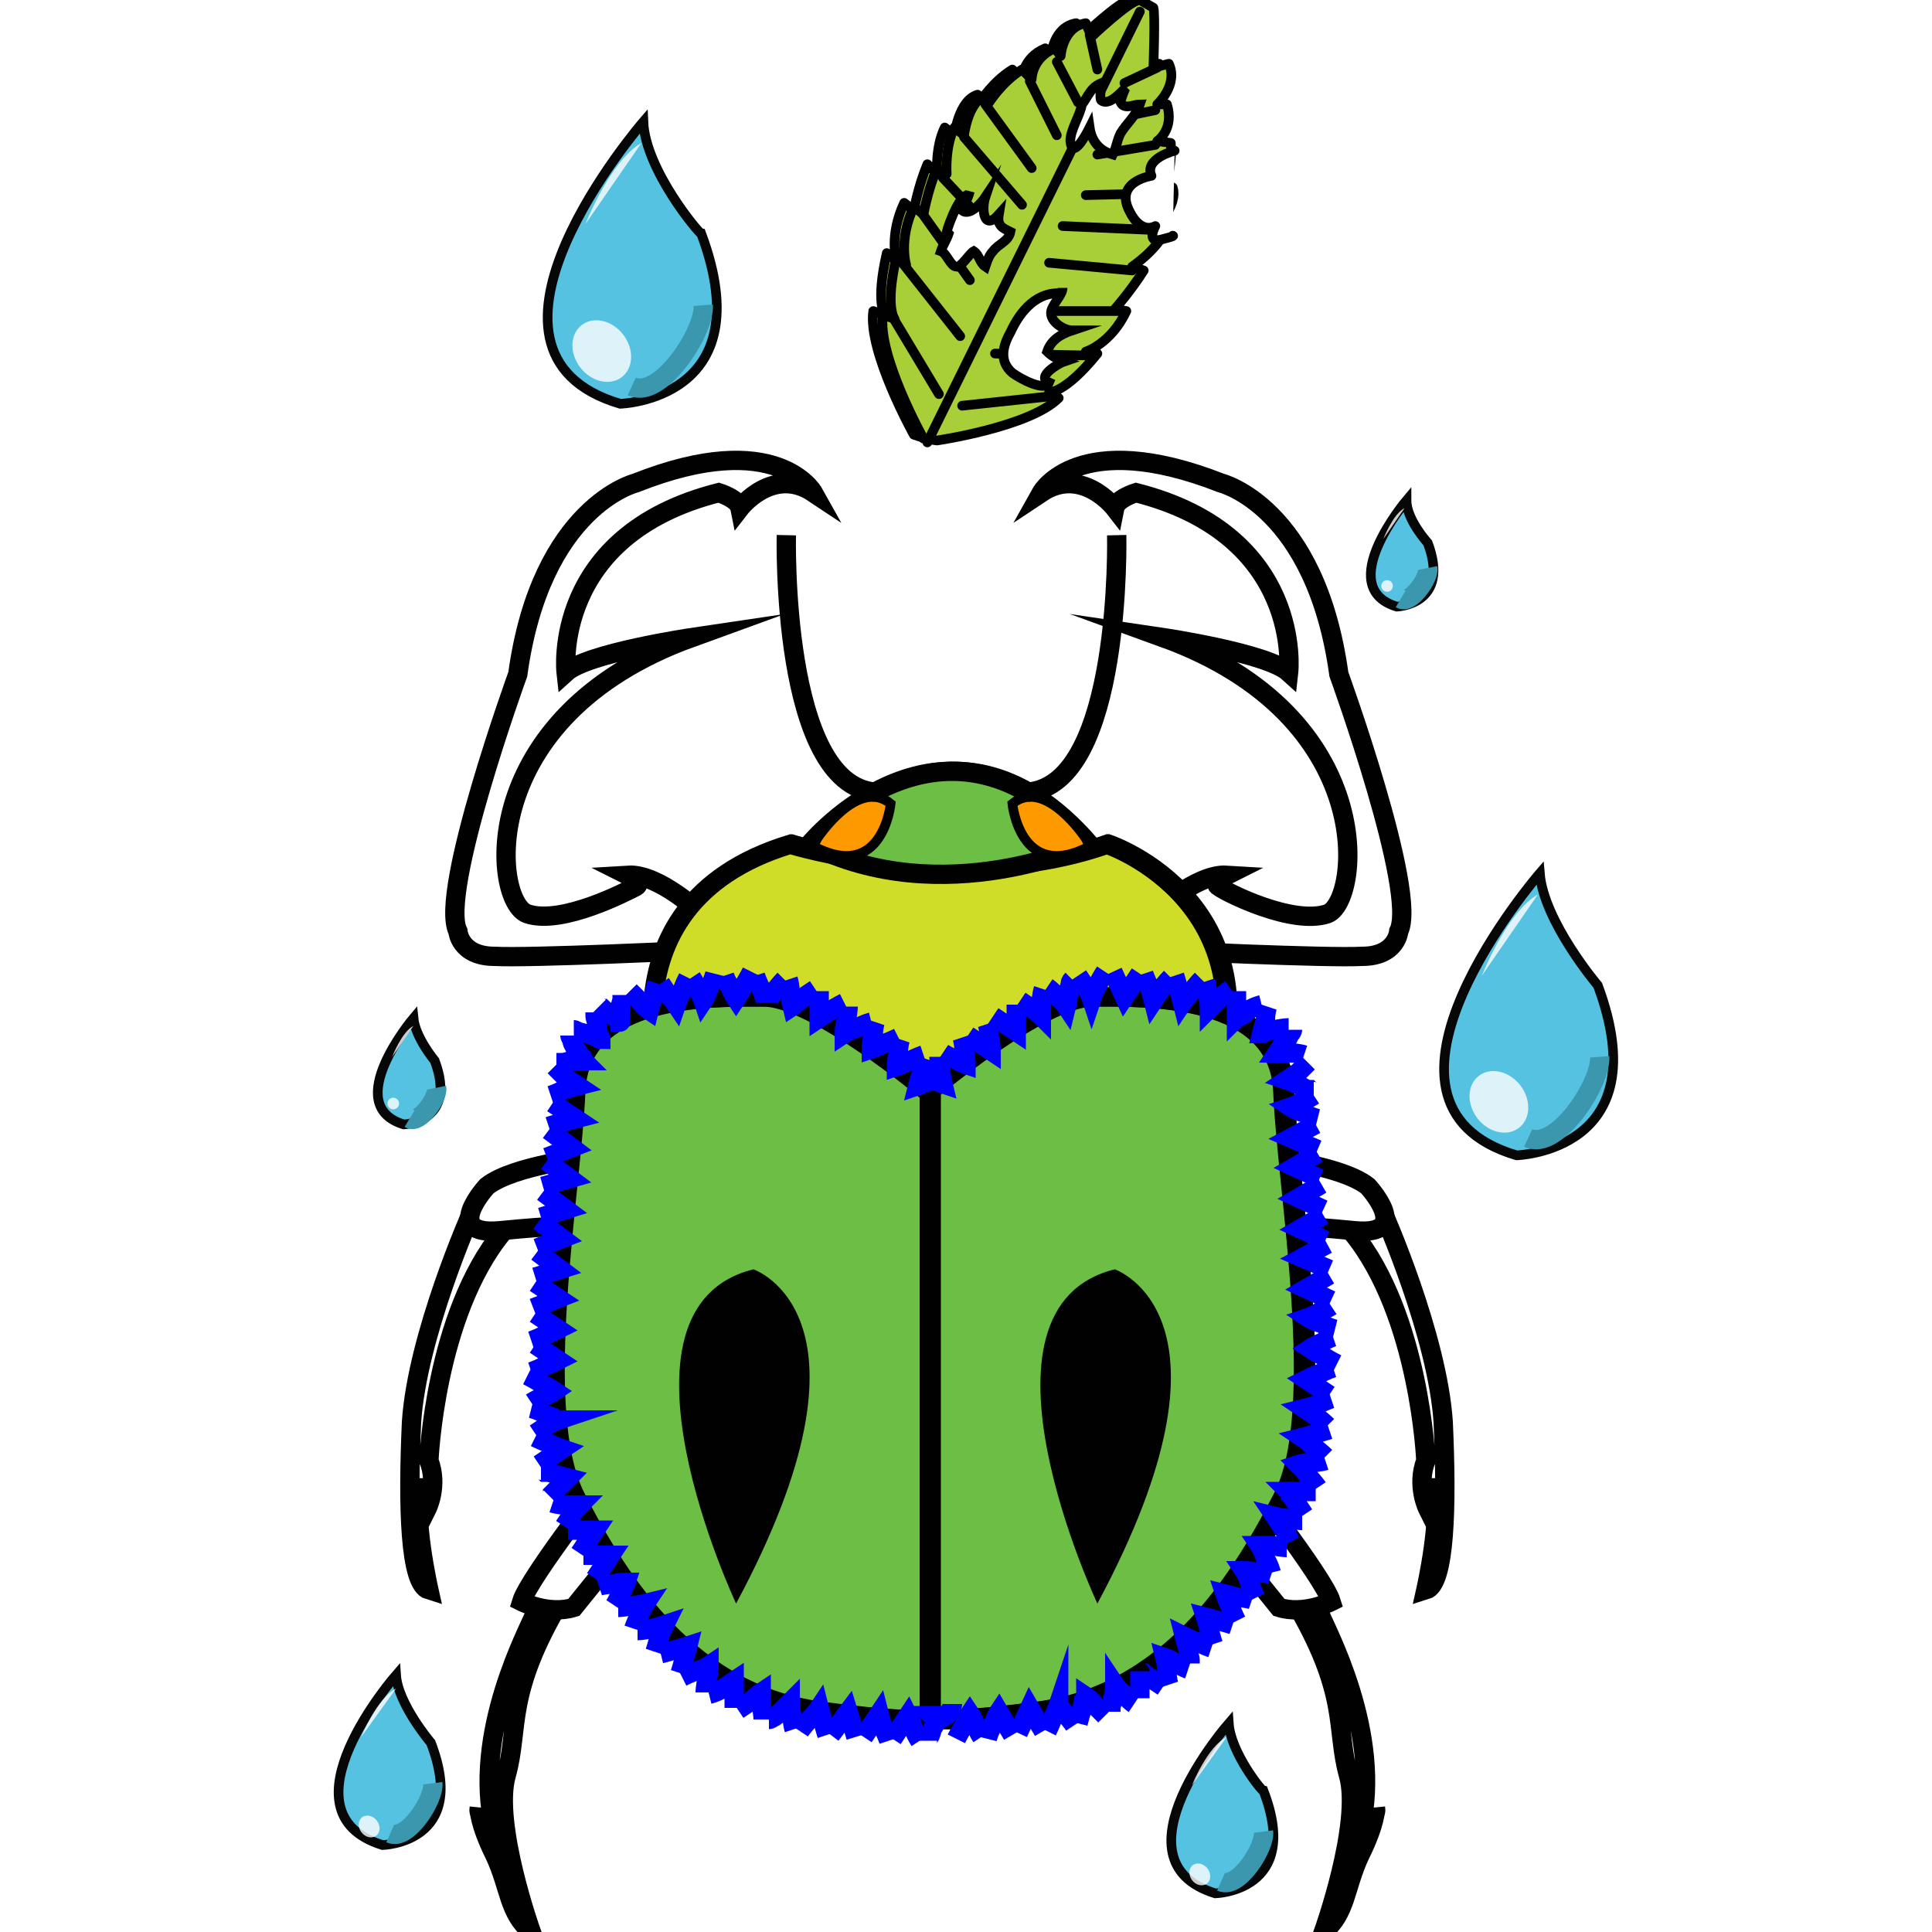 <?xml version="1.0" encoding="utf-8"?>
<!-- Generator: Adobe Illustrator 17.1.0, SVG Export Plug-In . SVG Version: 6.00 Build 0)  -->
<!DOCTYPE svg PUBLIC "-//W3C//DTD SVG 1.1//EN" "http://www.w3.org/Graphics/SVG/1.1/DTD/svg11.dtd">
<svg version="1.1" id="Layer_1" xmlns="http://www.w3.org/2000/svg" xmlns:xlink="http://www.w3.org/1999/xlink" x="0px" y="0px"
	 viewBox="0 0 100 100" enable-background="new 0 0 100 100" xml:space="preserve">
<pattern  y="100" width="2.5" height="2.5" patternUnits="userSpaceOnUse" id="New_Pattern_Swatch_12" viewBox="0 -2.5 2.5 2.5" overflow="visible">
	<g>
		<polygon fill="none" points="0,0 2.5,0 2.5,-2.5 0,-2.5 		"/>
		<g>
			<polygon fill="none" points="2.5,-2.5 0,-2.5 0,0 2.5,0 			"/>
			<g>
				<path fill="#010101" d="M1.4-1.2c0-0.1-0.1-0.2-0.2-0.2c-0.1,0-0.2,0.1-0.2,0.2C1.1-1.1,1.1-1,1.3-1C1.3-1,1.4-1.1,1.4-1.2z"/>
			</g>
		</g>
	</g>
</pattern>
<g id="legs">
	<path fill="#FFFFFF" stroke="#010101" stroke-miterlimit="10" d="M59.7,47.3c0,0,2.2-2.1,3.8-2c0,0-0.8,0.4-0.4,0.6
		c0.4,0.3,3.8,2,5.6,1.4c1.7-0.6,2.8-10.2-8.5-14.3c0,0,5.4,0.8,6.5,1.8c0,0,0.8-7.1-7.9-9.3c0,0-1,0.3-1.1,0.8c0,0-1.7-2.2-3.8-0.8
		c0,0,1.9-3.4,9.3-0.5c0,0,4.9,1.2,6.1,9.9c0,0,4.1,11.3,3.1,13.3c0,0-0.1,1.3-1.9,1.3c-1.8,0.1-10.3-0.3-10.3-0.3
		S60.2,47.2,59.7,47.3z"/>
	<path fill="#FFFFFF" stroke="#010101" stroke-miterlimit="10" d="M36.3,47.3c0,0-2.2-2.1-3.8-2c0,0,0.8,0.4,0.4,0.6s-3.8,2-5.6,1.4
		S24.5,37.1,35.8,33c0,0-5.4,0.8-6.5,1.8c0,0-0.8-7.1,7.9-9.3c0,0,1,0.3,1.1,0.8c0,0,1.7-2.2,3.8-0.8c0,0-1.9-3.4-9.2-0.5
		c0,0-4.9,1.2-6.1,9.9c0,0-4.1,11.3-3.1,13.3c0,0,0.1,1.3,1.9,1.3c1.8,0.1,10.3-0.3,10.3-0.3S35.7,47.2,36.3,47.3z"/>
	<path fill="#FFFFFF" stroke="#010101" stroke-miterlimit="10" d="M24.4,62.8c0,0-2.8,6.3-3.1,10.8c-0.2,4.4-0.1,8.4,0.9,8.7
		c0,0-0.9-4-0.4-5.3c0,0,0.4,0,0.3,1.1c0,0,0.6-1.2,0.1-2.5c0,0,0.3-7.5,3.8-11.8L24.4,62.8z"/>
	<path fill="#FFFFFF" stroke="#010101" stroke-miterlimit="10" d="M30.5,59.9c0,0-3.9,0.4-5.3,1.5c0,0-2.4,2.6,0.7,2.3
		s3.1-0.2,3.1-0.2S29.1,61,30.5,59.9z"/>
	<path fill="#FFFFFF" stroke="#010101" stroke-miterlimit="10" d="M29.3,81.7c0,0-1.3,1-1.6,1.8c-0.3,0.8-3.3,6.2-2.1,11.2
		c0,0-0.9-0.6-0.8-1.1c0,0,0,0.8,0.8,2.4c0.8,1.7,0.7,3,1.9,4c0,0-2-5.6-1.3-8.1c0.7-2.5-0.1-4.2,2.9-9.2L29.3,81.7z"/>
	<path fill="#FFFFFF" stroke="#010101" stroke-miterlimit="10" d="M31.8,76c0,0-4.4,5.6-4.8,6.9c0,0,1.4,0.7,2.7,0.3l2.1-2.6
		L31.8,76z"/>
	<path fill="#FFFFFF" stroke="#010101" stroke-miterlimit="10" d="M71.6,62.8c0,0,2.8,6.3,3.1,10.8c0.2,4.4,0.1,8.4-0.9,8.7
		c0,0,0.9-4,0.4-5.3c0,0-0.4,0-0.3,1.1c0,0-0.6-1.2-0.1-2.5c0,0-0.3-7.5-3.8-11.8L71.6,62.8z"/>
	<path fill="#FFFFFF" stroke="#010101" stroke-miterlimit="10" d="M65.5,59.9c0,0,3.9,0.4,5.3,1.5c0,0,2.4,2.6-0.7,2.3
		S67,63.5,67,63.5S66.9,61,65.5,59.9z"/>
	<path fill="#FFFFFF" stroke="#010101" stroke-miterlimit="10" d="M66.7,81.7c0,0,1.3,1,1.6,1.8c0.3,0.8,3.3,6.2,2.1,11.2
		c0,0,0.9-0.6,0.8-1.1c0,0,0,0.8-0.8,2.4c-0.8,1.7-0.7,3-1.9,4c0,0,2-5.6,1.3-8.1c-0.7-2.5,0.1-4.2-2.9-9.2L66.7,81.7z"/>
	<path fill="#FFFFFF" stroke="#010101" stroke-miterlimit="10" d="M64.1,76c0,0,4.4,5.6,4.8,6.9c0,0-1.4,0.7-2.7,0.3l-2.1-2.6
		L64.1,76z"/>
</g>
<g id="basebody">
	<path fill="#FFFFFF" stroke="#010101" stroke-miterlimit="10" d="M34.7,57.4c0,0-4.2-10.5,6.3-13.7c0,0,8.7,2.7,16.4,0
		c0,0,9.2,3.1,5.1,13.7C62.5,57.4,52.3,62.2,34.7,57.4z"/>
	<path fill="#FFFFFF" stroke="#000000" stroke-miterlimit="10" d="M48.1,56.5c0,0,5.8-4.9,8.5-4.9s9.7-0.2,9.9,4.9s2.3,16.5,0,21
		c-2.3,4.5-6,10.3-12.9,11.1c-6.9,0.9-5.5,0-5.5,0V56.5z"/>
	<path fill="#FFFFFF" stroke="#000000" stroke-miterlimit="10" d="M48.2,56.5c0,0-5.8-4.9-8.5-4.9c-2.8,0-9.7-0.2-9.9,4.9
		s-2.3,16.5,0,21c2.3,4.5,6,10.3,12.9,11.1c6.9,0.9,5.5,0,5.5,0"/>
	<path fill="#FFFFFF" stroke="#010101" stroke-miterlimit="10" d="M42,43.7c0,0,7-8.5,14.4,0C56.4,43.7,48.9,47.2,42,43.7z"/>
</g>
<g id="bodycolor">
	<path fill="#D0DD28" stroke="#010101" stroke-miterlimit="10" d="M34.6,57.4c0,0-4.2-10.5,6.3-13.7c0,0,8.7,2.7,16.4,0
		c0,0,9.2,3.1,5.1,13.7C62.3,57.4,52.2,62.2,34.6,57.4z"/>
	<path fill="#6CBE45" stroke="#010101" stroke-miterlimit="10" d="M48,56.5c0,0,5.8-4.9,8.5-4.9c2.8,0,9.7-0.2,9.9,4.9
		s2.3,16.5,0,21c-2.3,4.5-6,10.3-12.9,11.1c-6.9,0.9-5.5,0-5.5,0V56.5z"/>
	<path fill="#6CBE45" stroke="#010101" stroke-miterlimit="10" d="M48,56.5c0,0-5.8-4.9-8.5-4.9s-9.7-0.2-9.9,4.9
		c-0.2,5-2.3,16.5,0,21c2.3,4.5,6,10.3,12.9,11.1c6.9,0.9,5.5,0,5.5,0"/>
	<path fill="#6CBE45" stroke="#010101" stroke-miterlimit="10" d="M41.9,43.7c0,0,7-8.5,14.4,0C56.3,43.7,48.8,47.2,41.9,43.7z"/>
</g>
<g id="eyes">
	<path fill="#FF9900" stroke="#010101" stroke-width="0.5" stroke-miterlimit="10" d="M42.3,43.4c0,0,2.1-3.2,3.8-1.8
		c0,0-0.4,4.1-4,2.2L42.3,43.4z"/>
	<path fill="#FF9900" stroke="#010101" stroke-width="0.5" stroke-miterlimit="10" d="M56.2,43.4c0,0-2.1-3.2-3.8-1.8
		c0,0,0.4,4.1,4,2.2L56.2,43.4z"/>
</g>
<g id="antennae">
	<path fill="none" stroke="#010101" stroke-miterlimit="10" d="M40.7,27.7c0,0-0.3,12.9,4.6,13.3"/>
	<path fill="none" stroke="#010101" stroke-miterlimit="10" d="M57.8,27.7c0,0,0.3,12.9-4.6,13.3"/>
</g>
<g id="markings">
	<path fill="#010101" d="M38.1,83c0,0-7.2-15.3,0.9-17.3C39,65.7,46.1,68.1,38.1,83z"/>
	<path fill="#010101" d="M56.8,83c0,0-7.2-15.3,0.9-17.3C57.7,65.7,64.8,68.1,56.8,83z"/>
</g>
<g id="dots">
	
		<pattern  id="SVGID_1_" xlink:href="#New_Pattern_Swatch_12" patternTransform="matrix(0.285 0 0 -0.285 -5863.569 -10443.645)">
	</pattern>
	<path fill="url(#SVGID_1_)" stroke="#010101" stroke-miterlimit="10" d="M48.1,56.5c0,0,5.8-4.9,8.5-4.9s9.7-0.2,9.9,4.9
		s2.3,16.5,0,21c-2.3,4.5-6,10.3-12.9,11.1c-6.9,0.9-5.5,0-5.5,0V56.5z"/>
	
		<pattern  id="SVGID_2_" xlink:href="#New_Pattern_Swatch_12" patternTransform="matrix(0.285 0 0 -0.285 -5863.569 -10443.645)">
	</pattern>
	<path fill="url(#SVGID_2_)" stroke="#010101" stroke-miterlimit="10" d="M48.2,56.5c0,0-5.8-4.9-8.5-4.9c-2.8,0-9.7-0.2-9.9,4.9
		s-2.3,16.5,0,21c2.3,4.5,6,10.3,12.9,11.1c6.9,0.9,5.5,0,5.5,0V56.5z"/>
</g>
<g id="fur">
	<g>
		<g>
			<path fill="none" stroke="#0000FF" stroke-miterlimit="10" d="M50.4,25.9"/>
		</g>
	</g>
	<g>
		<g>
			<path fill="none" stroke="#0000FF" stroke-miterlimit="10" d="M120.8,92.4"/>
		</g>
	</g>
	<g>
		<g>
			<g>
				<g>
					<path fill="none" stroke="#0000FF" stroke-miterlimit="10" d="M47.6,55.5c0,0,0.3,0.1,0.6,0.3c0.3,0.2,0.6,0.3,0.6,0.3
						s-0.1-0.4-0.1-0.7c-0.1-0.4-0.1-0.7-0.1-0.7"/>
				</g>
				<g>
					<path fill="none" stroke="#0000FF" stroke-miterlimit="10" d="M48.8,54.5c0,0,0.3,0.2,0.6,0.3c0.3,0.2,0.6,0.3,0.6,0.3
						s0-0.4-0.1-0.7c0-0.4-0.1-0.7-0.1-0.7"/>
				</g>
				<g>
					<path fill="none" stroke="#0000FF" stroke-miterlimit="10" d="M50.1,53.6c0,0,0.3,0.2,0.6,0.4c0.3,0.2,0.6,0.4,0.6,0.4
						s0-0.4-0.1-0.7c0-0.4-0.1-0.7-0.1-0.7"/>
				</g>
				<g>
					<path fill="none" stroke="#0000FF" stroke-miterlimit="10" d="M51.4,52.6c0,0,0.3,0.2,0.6,0.4c0.3,0.2,0.6,0.4,0.6,0.4
						s0-0.4,0-0.7c0-0.4,0-0.7,0-0.7"/>
				</g>
				<g>
					<path fill="none" stroke="#0000FF" stroke-miterlimit="10" d="M52.8,51.8c0,0,0.3,0.2,0.6,0.4c0.3,0.2,0.5,0.4,0.5,0.4
						s0-0.4,0-0.7c0-0.4,0.1-0.7,0.1-0.7"/>
				</g>
				<g>
					<path fill="none" stroke="#0000FF" stroke-miterlimit="10" d="M54.2,51.1c0,0,0.3,0.2,0.5,0.5c0.3,0.2,0.5,0.5,0.5,0.5
						s0.1-0.4,0.1-0.7c0-0.2,0.1-0.4,0.1-0.5c0-0.1,0.1-0.2,0.1-0.2"/>
				</g>
				<g>
					<path fill="none" stroke="#0000FF" stroke-miterlimit="10" d="M55.8,50.5c0,0,0.2,0.3,0.4,0.6c0.2,0.3,0.3,0.6,0.3,0.6
						s0.1-0.3,0.3-0.7s0.4-0.7,0.4-0.7"/>
				</g>
				<g>
					<path fill="none" stroke="#0000FF" stroke-miterlimit="10" d="M57.6,50.3l0.6,1.3c0,0,0.2-0.3,0.4-0.6c0.2-0.3,0.4-0.6,0.4-0.6
						"/>
				</g>
				<g>
					<path fill="none" stroke="#0000FF" stroke-miterlimit="10" d="M59.2,50.4c0,0,0.1,0.3,0.3,0.7c0.1,0.3,0.2,0.7,0.2,0.7
						s0.2-0.3,0.4-0.6c0.2-0.3,0.5-0.6,0.5-0.6"/>
				</g>
				<g>
					<path fill="none" stroke="#0000FF" stroke-miterlimit="10" d="M60.8,50.5c0,0,0.1,0.3,0.2,0.7c0.1,0.3,0.2,0.7,0.2,0.7
						s0.2-0.3,0.5-0.6c0.2-0.3,0.5-0.6,0.5-0.6"/>
				</g>
				<g>
					<path fill="none" stroke="#0000FF" stroke-miterlimit="10" d="M62.4,50.8c0,0,0.1,0.3,0.1,0.7c0.1,0.3,0.1,0.7,0.1,0.7
						s0.3-0.3,0.5-0.5c0.3-0.3,0.6-0.5,0.6-0.5"/>
				</g>
				<g>
					<path fill="none" stroke="#0000FF" stroke-miterlimit="10" d="M64,51.3c0,0,0,0.3,0,0.7c0,0.3,0,0.7,0,0.7s0.1-0.1,0.2-0.1
						s0.3-0.2,0.4-0.3c0.3-0.2,0.7-0.3,0.7-0.3"/>
				</g>
				<g>
					<path fill="none" stroke="#0000FF" stroke-miterlimit="10" d="M65.6,52.1c0,0-0.1,0.3-0.1,0.7c-0.1,0.3-0.2,0.7-0.2,0.7
						s0.1,0,0.2-0.1c0.1-0.1,0.3-0.1,0.5-0.1c0.4-0.1,0.7-0.1,0.7-0.1"/>
				</g>
				<g>
					<path fill="none" stroke="#0000FF" stroke-miterlimit="10" d="M66.9,53.3c0,0,0,0.1-0.1,0.2c-0.1,0.1-0.1,0.3-0.3,0.4
						c-0.2,0.3-0.4,0.6-0.4,0.6s0.1,0,0.2,0c0.1,0,0.3,0,0.5,0c0.4,0,0.7,0.1,0.7,0.1"/>
				</g>
				<g>
					<path fill="none" stroke="#0000FF" stroke-miterlimit="10" d="M67.7,55c0,0-0.3,0.3-0.5,0.5c-0.3,0.2-0.6,0.4-0.6,0.4
						s0.3,0.1,0.7,0.3c0.2,0.1,0.3,0.2,0.5,0.2c0.1,0.1,0.2,0.1,0.2,0.1"/>
				</g>
				<g>
					<path fill="none" stroke="#0000FF" stroke-miterlimit="10" d="M68,56.7c0,0-0.3,0.2-0.6,0.3c-0.3,0.2-0.6,0.3-0.6,0.3
						s0.3,0.2,0.7,0.3c0.3,0.2,0.7,0.3,0.7,0.3"/>
				</g>
				<g>
					<polyline fill="none" stroke="#0000FF" stroke-miterlimit="10" points="68.1,58.2 66.8,58.9 68.2,59.5 					"/>
				</g>
				<g>
					<polyline fill="none" stroke="#0000FF" stroke-miterlimit="10" points="68.2,59.7 67,60.4 68.3,61 					"/>
				</g>
				<g>
					<polyline fill="none" stroke="#0000FF" stroke-miterlimit="10" points="68.4,61.3 67.2,62 68.5,62.6 					"/>
				</g>
				<g>
					<polyline fill="none" stroke="#0000FF" stroke-miterlimit="10" points="68.5,62.9 67.3,63.6 68.6,64.2 					"/>
				</g>
				<g>
					<polyline fill="none" stroke="#0000FF" stroke-miterlimit="10" points="68.7,64.4 67.4,65.1 68.8,65.7 					"/>
				</g>
				<g>
					<polyline fill="none" stroke="#0000FF" stroke-miterlimit="10" points="68.8,66 67.6,66.7 68.9,67.3 					"/>
				</g>
				<g>
					<path fill="none" stroke="#0000FF" stroke-miterlimit="10" d="M68.9,67.6c0,0-0.3,0.2-0.6,0.3c-0.3,0.2-0.6,0.3-0.6,0.3
						s0.3,0.2,0.7,0.3c0.3,0.2,0.7,0.3,0.7,0.3"/>
				</g>
				<g>
					<path fill="none" stroke="#0000FF" stroke-miterlimit="10" d="M69,69.2c0,0-0.3,0.1-0.6,0.3c-0.3,0.1-0.6,0.3-0.6,0.3
						s0.3,0.2,0.7,0.4c0.3,0.2,0.7,0.4,0.7,0.4"/>
				</g>
				<g>
					<path fill="none" stroke="#0000FF" stroke-miterlimit="10" d="M69,70.8c0,0-0.3,0.1-0.7,0.3c-0.3,0.1-0.7,0.3-0.7,0.3
						s0.3,0.2,0.6,0.4s0.6,0.4,0.6,0.4"/>
				</g>
				<g>
					<path fill="none" stroke="#0000FF" stroke-miterlimit="10" d="M68.9,72.4c0,0-0.3,0.1-0.7,0.3c-0.3,0.1-0.7,0.2-0.7,0.2
						s0.3,0.2,0.6,0.4c0.3,0.2,0.6,0.5,0.6,0.5"/>
				</g>
				<g>
					<path fill="none" stroke="#0000FF" stroke-miterlimit="10" d="M68.8,74c0,0-0.3,0.1-0.7,0.2c-0.3,0.1-0.7,0.2-0.7,0.2
						s0.3,0.2,0.6,0.5c0.3,0.2,0.6,0.5,0.6,0.5"/>
				</g>
				<g>
					<path fill="none" stroke="#0000FF" stroke-miterlimit="10" d="M68.6,75.6c0,0-0.3,0.1-0.7,0.1s-0.7,0.1-0.7,0.1
						s0.1,0.1,0.2,0.2c0.1,0.1,0.2,0.2,0.3,0.4c0.3,0.3,0.5,0.6,0.5,0.6"/>
				</g>
				<g>
					<path fill="none" stroke="#0000FF" stroke-miterlimit="10" d="M68.1,77.2c0,0-0.4,0-0.7,0c-0.3,0-0.7,0-0.7,0s0.1,0.1,0.1,0.2
						c0.1,0.1,0.2,0.3,0.3,0.4c0.2,0.3,0.4,0.6,0.4,0.6"/>
				</g>
				<g>
					<path fill="none" stroke="#0000FF" stroke-miterlimit="10" d="M67.4,78.7c0,0-0.3,0-0.7-0.1c-0.3,0-0.7-0.1-0.7-0.1
						s0.2,0.3,0.4,0.6c0.2,0.3,0.4,0.7,0.4,0.7"/>
				</g>
				<g>
					<path fill="none" stroke="#0000FF" stroke-miterlimit="10" d="M66.6,80.1c0,0-0.3,0-0.7-0.1C65.6,80,65.2,80,65.2,80
						s0.2,0.3,0.3,0.7c0.2,0.3,0.3,0.7,0.3,0.7"/>
				</g>
				<g>
					<path fill="none" stroke="#0000FF" stroke-miterlimit="10" d="M65.8,81.5c0,0-0.3-0.1-0.7-0.1c-0.3-0.1-0.7-0.1-0.7-0.1
						s0.2,0.3,0.3,0.7c0.1,0.3,0.3,0.7,0.3,0.7"/>
				</g>
				<g>
					<path fill="none" stroke="#0000FF" stroke-miterlimit="10" d="M64.8,82.8c0,0-0.3-0.1-0.7-0.1c-0.3-0.1-0.7-0.2-0.7-0.2
						s0.1,0.3,0.3,0.7c0.1,0.3,0.3,0.7,0.3,0.7"/>
				</g>
				<g>
					<path fill="none" stroke="#0000FF" stroke-miterlimit="10" d="M63.8,84.1c0,0-0.3-0.1-0.7-0.2c-0.3-0.1-0.7-0.2-0.7-0.2
						s0.1,0.3,0.2,0.7c0.1,0.4,0.2,0.7,0.2,0.7"/>
				</g>
				<g>
					<path fill="none" stroke="#0000FF" stroke-miterlimit="10" d="M62.7,85.3c0,0-0.3-0.1-0.7-0.3c-0.3-0.1-0.7-0.3-0.7-0.3
						s0.1,0.4,0.2,0.7c0,0.2,0.1,0.4,0.1,0.5c0,0.1,0,0.2,0,0.2"/>
				</g>
				<g>
					<path fill="none" stroke="#0000FF" stroke-miterlimit="10" d="M61.5,86.4c0,0-0.3-0.1-0.6-0.3c-0.3-0.2-0.6-0.3-0.6-0.3
						s0.1,0.4,0.1,0.7c0,0.4,0.1,0.7,0.1,0.7"/>
				</g>
				<g>
					<path fill="none" stroke="#0000FF" stroke-miterlimit="10" d="M60.2,87.3c0,0-0.3-0.2-0.6-0.4c-0.1-0.1-0.3-0.2-0.4-0.3
						C59,86.6,59,86.5,59,86.5s0,0.4,0,0.7c0,0.4,0,0.7,0,0.7"/>
				</g>
				<g>
					<path fill="none" stroke="#0000FF" stroke-miterlimit="10" d="M58.7,88.2c0,0-0.3-0.2-0.5-0.5c-0.3-0.2-0.5-0.5-0.5-0.5
						s0,0.4-0.1,0.7c0,0.2-0.1,0.4-0.1,0.5c0,0.1,0,0.2,0,0.2"/>
				</g>
				<g>
					<path fill="none" stroke="#0000FF" stroke-miterlimit="10" d="M57.2,88.8c0,0-0.3-0.3-0.5-0.5c-0.2-0.3-0.5-0.5-0.5-0.5
						s0,0.1-0.1,0.2c0,0.1-0.1,0.3-0.1,0.5c-0.1,0.3-0.2,0.7-0.2,0.7"/>
				</g>
				<g>
					<path fill="none" stroke="#0000FF" stroke-miterlimit="10" d="M55.6,89.3c0,0-0.2-0.3-0.4-0.5c-0.1-0.1-0.2-0.3-0.3-0.4
						s-0.1-0.2-0.1-0.2s-0.1,0.3-0.3,0.7c-0.1,0.3-0.3,0.7-0.3,0.7"/>
				</g>
				<g>
					<polyline fill="none" stroke="#0000FF" stroke-miterlimit="10" points="54,89.6 53.3,88.4 52.7,89.7 					"/>
				</g>
				<g>
					<path fill="none" stroke="#0000FF" stroke-miterlimit="10" d="M52.4,89.8l-0.7-1.2c0,0-0.2,0.3-0.3,0.7
						c-0.2,0.3-0.3,0.7-0.3,0.7"/>
				</g>
				<g>
					<path fill="none" stroke="#0000FF" stroke-miterlimit="10" d="M50.8,89.9c0,0-0.2-0.3-0.3-0.6c-0.1-0.3-0.3-0.6-0.3-0.6
						S50,89,49.9,89.3c-0.2,0.3-0.4,0.7-0.4,0.7"/>
				</g>
			</g>
		</g>
	</g>
	<g>
		<g>
			<g>
				<g>
					<path fill="none" stroke="#0000FF" stroke-miterlimit="10" d="M49.3,88.2c0,0,0,0.1-0.1,0.3c-0.1,0.2-0.2,0.3-0.4,0.4
						c-0.1,0-0.1,0-0.1,0c-0.1,0-0.1,0-0.1,0c-0.1,0-0.2,0-0.2,0c-0.1,0-0.2-0.1-0.2-0.1c0,0,0,0,0.1,0c0,0,0,0,0.1,0
						c0,0,0,0.1,0,0.1c0,0.1,0,0.1,0,0.2c0,0.1,0,0.2-0.1,0.3c-0.1,0.2-0.1,0.4-0.2,0.5c-0.1,0.1-0.1,0.2-0.1,0.2"/>
				</g>
				<g>
					<path fill="none" stroke="#0000FF" stroke-miterlimit="10" d="M47.6,90.1c0,0-0.2-0.3-0.3-0.6c-0.1-0.3-0.3-0.7-0.3-0.7
						s-0.2,0.3-0.4,0.6c-0.2,0.3-0.4,0.6-0.4,0.6"/>
				</g>
				<g>
					<path fill="none" stroke="#0000FF" stroke-miterlimit="10" d="M46,90.1c0,0-0.1-0.3-0.3-0.7c-0.1-0.3-0.2-0.7-0.2-0.7
						s-0.2,0.3-0.4,0.6c-0.2,0.3-0.4,0.6-0.4,0.6"/>
				</g>
				<g>
					<polyline fill="none" stroke="#0000FF" stroke-miterlimit="10" points="44.3,89.9 43.9,88.6 43,89.8 					"/>
				</g>
				<g>
					<path fill="none" stroke="#0000FF" stroke-miterlimit="10" d="M42.8,89.8c0,0-0.1-0.3-0.2-0.7c-0.1-0.3-0.2-0.7-0.2-0.7
						s-0.2,0.3-0.5,0.6c-0.3,0.3-0.5,0.6-0.5,0.6"/>
				</g>
				<g>
					<path fill="none" stroke="#0000FF" stroke-miterlimit="10" d="M41.1,89.5c0,0-0.1-0.3-0.1-0.7c-0.1-0.3-0.1-0.7-0.1-0.7
						s-0.3,0.3-0.5,0.5c-0.1,0.1-0.3,0.3-0.4,0.3c-0.1,0.1-0.2,0.1-0.2,0.1"/>
				</g>
				<g>
					<path fill="none" stroke="#0000FF" stroke-miterlimit="10" d="M39.5,89c0,0,0-0.3-0.1-0.7c0-0.3,0-0.7,0-0.7s-0.3,0.2-0.6,0.5
						c-0.3,0.2-0.6,0.4-0.6,0.4"/>
				</g>
				<g>
					<path fill="none" stroke="#0000FF" stroke-miterlimit="10" d="M38,88.4c0,0,0-0.3,0-0.7c0-0.2,0-0.3,0-0.5c0-0.1,0-0.2,0-0.2
						s-0.3,0.2-0.6,0.4c-0.3,0.2-0.7,0.3-0.7,0.3"/>
				</g>
				<g>
					<path fill="none" stroke="#0000FF" stroke-miterlimit="10" d="M36.5,87.6c0,0,0-0.3,0.1-0.7c0.1-0.3,0.1-0.7,0.1-0.7
						s-0.3,0.2-0.7,0.3c-0.3,0.1-0.7,0.3-0.7,0.3"/>
				</g>
				<g>
					<path fill="none" stroke="#0000FF" stroke-miterlimit="10" d="M35.2,86.6c0,0,0.1-0.3,0.2-0.7c0.1-0.3,0.2-0.7,0.2-0.7
						s-0.3,0.1-0.7,0.2c-0.3,0.1-0.7,0.2-0.7,0.2"/>
				</g>
				<g>
					<path fill="none" stroke="#0000FF" stroke-miterlimit="10" d="M33.9,85.5c0,0,0.1-0.3,0.2-0.7c0.1-0.3,0.3-0.7,0.3-0.7
						s-0.3,0.1-0.7,0.2c-0.4,0.1-0.7,0.1-0.7,0.1"/>
				</g>
				<g>
					<path fill="none" stroke="#0000FF" stroke-miterlimit="10" d="M32.8,84.3c0,0,0.1-0.3,0.3-0.7c0.1-0.3,0.3-0.6,0.3-0.6
						s-0.4,0.1-0.7,0.1c-0.4,0.1-0.7,0.1-0.7,0.1"/>
				</g>
				<g>
					<path fill="none" stroke="#0000FF" stroke-miterlimit="10" d="M31.8,83.1c0,0,0.2-0.3,0.3-0.6c0.2-0.3,0.3-0.6,0.3-0.6
						s-0.4,0-0.7,0.1c-0.4,0-0.7,0.1-0.7,0.1"/>
				</g>
				<g>
					<path fill="none" stroke="#0000FF" stroke-miterlimit="10" d="M30.8,81.7c0,0,0.2-0.3,0.4-0.6c0.2-0.3,0.4-0.6,0.4-0.6
						s-0.4,0-0.7,0c-0.4,0-0.7,0-0.7,0"/>
				</g>
				<g>
					<path fill="none" stroke="#0000FF" stroke-miterlimit="10" d="M30,80.4c0,0,0.2-0.3,0.4-0.6c0.2-0.3,0.4-0.6,0.4-0.6
						s-0.4,0-0.7,0c-0.4,0-0.7,0-0.7,0"/>
				</g>
				<g>
					<path fill="none" stroke="#0000FF" stroke-miterlimit="10" d="M29.2,79c0,0,0.2-0.3,0.4-0.6c0.2-0.3,0.4-0.5,0.4-0.5
						s-0.4,0-0.7,0c-0.4,0-0.7-0.1-0.7-0.1"/>
				</g>
				<g>
					<path fill="none" stroke="#0000FF" stroke-miterlimit="10" d="M28.5,77.5c0,0,0.1-0.1,0.1-0.2c0.1-0.1,0.2-0.2,0.3-0.3
						c0.3-0.3,0.5-0.5,0.5-0.5s-0.4-0.1-0.7-0.2c-0.2-0.1-0.4-0.1-0.5-0.1c-0.1-0.1-0.2-0.1-0.2-0.1"/>
				</g>
				<g>
					<path fill="none" stroke="#0000FF" stroke-miterlimit="10" d="M27.9,75.8c0,0,0.3-0.2,0.6-0.4s0.6-0.4,0.6-0.4
						s-0.3-0.1-0.7-0.3c-0.3-0.1-0.7-0.3-0.7-0.3"/>
				</g>
				<g>
					<path fill="none" stroke="#0000FF" stroke-miterlimit="10" d="M27.7,74.2c0,0,0.3-0.2,0.6-0.4c0.3-0.2,0.6-0.3,0.6-0.3
						s-0.1,0-0.2-0.1c-0.1-0.1-0.3-0.1-0.5-0.2c-0.3-0.2-0.7-0.3-0.7-0.3"/>
				</g>
				<g>
					<path fill="none" stroke="#0000FF" stroke-miterlimit="10" d="M27.5,72.6c0,0,0.3-0.2,0.6-0.3c0.3-0.1,0.6-0.3,0.6-0.3
						s-0.3-0.2-0.7-0.4c-0.3-0.2-0.7-0.4-0.7-0.4"/>
				</g>
				<g>
					<path fill="none" stroke="#0000FF" stroke-miterlimit="10" d="M27.5,71c0,0,0.3-0.1,0.7-0.3c0.3-0.1,0.7-0.3,0.7-0.3
						s-0.3-0.2-0.6-0.4c-0.3-0.2-0.6-0.4-0.6-0.4"/>
				</g>
				<g>
					<path fill="none" stroke="#0000FF" stroke-miterlimit="10" d="M27.5,69.4c0,0,0.3-0.1,0.7-0.3c0.3-0.1,0.7-0.3,0.7-0.3
						s-0.3-0.2-0.6-0.4c-0.3-0.2-0.6-0.4-0.6-0.4"/>
				</g>
				<g>
					<path fill="none" stroke="#0000FF" stroke-miterlimit="10" d="M27.6,67.7l1.3-0.5c0,0-0.3-0.2-0.6-0.4
						c-0.3-0.2-0.6-0.4-0.6-0.4"/>
				</g>
				<g>
					<polyline fill="none" stroke="#0000FF" stroke-miterlimit="10" points="27.7,66.1 29,65.7 27.8,64.8 					"/>
				</g>
				<g>
					<polyline fill="none" stroke="#0000FF" stroke-miterlimit="10" points="27.8,64.6 29.1,64.1 27.9,63.2 					"/>
				</g>
				<g>
					<polyline fill="none" stroke="#0000FF" stroke-miterlimit="10" points="28,63 29.3,62.6 28.1,61.7 					"/>
				</g>
				<g>
					<polyline fill="none" stroke="#0000FF" stroke-miterlimit="10" points="28.1,61.4 29.5,61 28.3,60.1 					"/>
				</g>
				<g>
					<polyline fill="none" stroke="#0000FF" stroke-miterlimit="10" points="28.3,59.9 29.6,59.4 28.4,58.5 					"/>
				</g>
				<g>
					<path fill="none" stroke="#0000FF" stroke-miterlimit="10" d="M28.4,58.3c0,0,0.3-0.1,0.7-0.2c0.3-0.1,0.7-0.2,0.7-0.2
						s-0.3-0.2-0.6-0.4c-0.3-0.2-0.6-0.4-0.6-0.4"/>
				</g>
				<g>
					<path fill="none" stroke="#0000FF" stroke-miterlimit="10" d="M28.5,56.7c0,0,0.3-0.1,0.7-0.3c0.3-0.1,0.7-0.2,0.7-0.2
						s-0.3-0.2-0.6-0.4c-0.1-0.1-0.3-0.3-0.4-0.4c-0.1-0.1-0.2-0.2-0.2-0.2"/>
				</g>
				<g>
					<path fill="none" stroke="#0000FF" stroke-miterlimit="10" d="M28.8,55c0,0,0.1,0,0.2,0c0.1,0,0.3,0,0.5-0.1c0.2,0,0.3,0,0.5,0
						c0.1,0,0.2,0,0.2,0s-0.1-0.1-0.1-0.2c-0.1-0.1-0.2-0.3-0.3-0.4c-0.1-0.2-0.2-0.3-0.2-0.5c-0.1-0.1-0.1-0.2-0.1-0.2"/>
				</g>
				<g>
					<path fill="none" stroke="#0000FF" stroke-miterlimit="10" d="M29.7,53.3c0,0,0.1,0,0.2,0.1c0.1,0,0.3,0.1,0.5,0.1
						c0.2,0.1,0.3,0.1,0.5,0.2c0.1,0.1,0.2,0.1,0.2,0.1s0-0.1-0.1-0.2c0-0.1-0.1-0.3-0.1-0.5c0-0.2-0.1-0.4-0.1-0.5s0-0.2,0-0.2"/>
				</g>
				<g>
					<path fill="none" stroke="#0000FF" stroke-miterlimit="10" d="M31,52.1c0,0,0.1,0.1,0.2,0.1c0.1,0.1,0.3,0.2,0.4,0.3
						c0.3,0.2,0.6,0.4,0.5,0.4c0,0,0-0.4,0-0.7c0-0.2,0.1-0.4,0.1-0.5c0-0.1,0-0.2,0-0.2"/>
				</g>
				<g>
					<path fill="none" stroke="#0000FF" stroke-miterlimit="10" d="M32.6,51.3c0,0,0.3,0.3,0.5,0.5c0.2,0.3,0.5,0.5,0.5,0.5
						s0.1-0.4,0.2-0.7c0.1-0.4,0.2-0.7,0.2-0.7"/>
				</g>
				<g>
					<path fill="none" stroke="#0000FF" stroke-miterlimit="10" d="M34.2,50.9c0,0,0.2,0.3,0.4,0.6C34.8,51.7,35,52,35,52
						s0.1-0.3,0.3-0.7c0.1-0.3,0.3-0.7,0.3-0.7"/>
				</g>
				<g>
					<path fill="none" stroke="#0000FF" stroke-miterlimit="10" d="M35.8,50.6c0,0,0.2,0.3,0.3,0.6c0.2,0.3,0.3,0.6,0.3,0.6
						s0.2-0.3,0.3-0.7c0.2-0.3,0.3-0.7,0.3-0.7"/>
				</g>
				<g>
					<path fill="none" stroke="#0000FF" stroke-miterlimit="10" d="M37.5,50.5c0,0,0.1,0.3,0.3,0.6c0.1,0.3,0.3,0.6,0.3,0.6
						s0.2-0.3,0.4-0.7c0.2-0.3,0.4-0.7,0.4-0.7"/>
				</g>
				<g>
					<path fill="none" stroke="#0000FF" stroke-miterlimit="10" d="M39.1,50.5c0,0,0.1,0.3,0.3,0.7c0.1,0.2,0.1,0.3,0.2,0.5
						c0.1,0.1,0.1,0.2,0.1,0.2s0-0.1,0.1-0.2c0.1-0.1,0.2-0.3,0.3-0.4c0.2-0.3,0.5-0.6,0.5-0.6"/>
				</g>
				<g>
					<path fill="none" stroke="#0000FF" stroke-miterlimit="10" d="M40.8,50.7c0,0,0.1,0.3,0.1,0.7c0,0.3,0.1,0.7,0.1,0.7
						s0.3-0.2,0.6-0.5c0.3-0.2,0.6-0.4,0.6-0.4"/>
				</g>
				<g>
					<path fill="none" stroke="#0000FF" stroke-miterlimit="10" d="M42.4,51.3c0,0,0,0.3,0,0.7c0,0.3,0,0.7,0,0.7s0.3-0.2,0.6-0.4
						c0.3-0.2,0.7-0.4,0.7-0.4"/>
				</g>
				<g>
					<path fill="none" stroke="#0000FF" stroke-miterlimit="10" d="M43.9,52.1c0,0,0,0.3-0.1,0.7c-0.1,0.3-0.1,0.7-0.1,0.7
						s0.3-0.2,0.7-0.3c0.3-0.2,0.7-0.3,0.7-0.3"/>
				</g>
				<g>
					<path fill="none" stroke="#0000FF" stroke-miterlimit="10" d="M45.3,52.9c0,0-0.1,0.3-0.1,0.7c-0.1,0.3-0.1,0.7-0.1,0.7
						s0.3-0.1,0.7-0.3c0.3-0.1,0.7-0.3,0.7-0.3"/>
				</g>
				<g>
					<path fill="none" stroke="#0000FF" stroke-miterlimit="10" d="M46.6,53.8c0,0-0.1,0.3-0.1,0.7c-0.1,0.3-0.1,0.7-0.1,0.7
						s0.3-0.1,0.7-0.3s0.7-0.3,0.7-0.3"/>
				</g>
				<g>
					<path fill="none" stroke="#0000FF" stroke-miterlimit="10" d="M47.9,54.8c0,0-0.1,0.3-0.2,0.7c-0.1,0.3-0.2,0.7-0.2,0.7
						s0.3-0.1,0.7-0.3c0.3-0.1,0.7-0.3,0.7-0.3"/>
				</g>
			</g>
		</g>
	</g>
</g>
<g id="leaf">
	<g>
		<path fill="#A8CF38" stroke="#010101" stroke-width="0.5" stroke-linecap="round" stroke-linejoin="round" d="M47.3,22.5
			c0,0-2.4-4.3-2.1-6.4l0.6,0.2c0,0-0.5-0.6,0.1-3.2l0.5,0.4c0,0-0.4-1.3,0.4-3l0.5,0.4c0,0,0.2-1.2,0.7-2.4L48.5,9
			c0,0-0.1-1.4,0.4-2.4L49.4,7c0,0,0.2-1.8,1.2-2.1l0.1,0.4c0,0,0.7-1.1,1.7-1.7l0.5,0.5c0,0,0-1.1,1.2-1.6l0.3,0.4
			c0,0,0.1-1.5,1.3-1.7l0.3,0.7c0,0,2-1.9,2.5-1.9l0.7,0.4c0.1,0.3,0,3.1,0,3.1l0.8-0.2c0.5,1.1-0.6,2.1-0.6,2.1l0.5,0
			c0.4,1.3-0.5,1.9-0.5,1.9L60,7.3c0.1,1.1-0.3,2.4-0.3,2.4l0.4-0.1c0.3,1-1,2.2-1,2.2l0.6,0.1c-0.5,1-1.7,1.8-1.7,1.8l0.6,0.2
			c-0.7,1.1-1.5,2-1.5,2l0.6,0.1c-0.8,1.7-2.1,2.1-2.1,2.1l0.6,0.1c-1.7,2.1-2.5,2-2.5,2l0.5,0.3c-1.5,1.5-6.3,2.2-6.3,2.2
			L47.3,22.5z"/>
		<path fill="#A8CF38" stroke="#010101" stroke-width="0.5" stroke-linecap="round" stroke-linejoin="round" d="M47.8,22.7
			c0,0-2.4-4.3-2.1-6.4l0.6,0.2c0,0-0.5-0.6,0.1-3.2l0.5,0.4c0,0-0.4-1.3,0.4-3l0.5,0.4c0,0,0.2-1.2,0.7-2.4l0.5,0.3
			c0,0-0.1-1.4,0.4-2.4l0.5,0.4c0,0,0.2-1.8,1.2-2.1l0.1,0.4c0,0,0.7-1.1,1.7-1.7l0.5,0.5c0,0,0-1.1,1.2-1.6l0.3,0.4
			c0,0,0.1-1.5,1.3-1.7l0.3,0.7c0,0,2-1.9,2.5-1.9l0.7,0.4c0.1,0.3,0,3.1,0,3.1l0.8-0.2c0.5,1.1-0.6,2.1-0.6,2.1l0.5,0
			c0.4,1.3-0.5,1.9-0.5,1.9l0.7,0.1c0.1,1.1-0.3,2.4-0.3,2.4l0.4-0.1c0.3,1-1,2.2-1,2.2l0.6,0.1c-0.5,1-1.7,1.8-1.7,1.8l0.6,0.2
			c-0.7,1.1-1.5,2-1.5,2l0.6,0.1c-0.8,1.7-2.1,2.1-2.1,2.1l0.6,0.1c-1.7,2.1-2.5,2-2.5,2l0.5,0.3c-1.5,1.5-6.3,2.2-6.3,2.2
			L47.8,22.7z"/>
		
			<line fill="none" stroke="#010101" stroke-width="0.5" stroke-linecap="round" stroke-linejoin="round" x1="59" y1="0.6" x2="48" y2="22.9"/>
		<g>
			
				<line fill="none" stroke="#010101" stroke-width="0.5" stroke-linecap="round" stroke-linejoin="round" x1="56.4" y1="1.8" x2="56.8" y2="3.6"/>
			
				<line fill="none" stroke="#010101" stroke-width="0.5" stroke-linecap="round" stroke-linejoin="round" x1="54.7" y1="3.2" x2="55.8" y2="5.3"/>
			
				<line fill="none" stroke="#010101" stroke-width="0.5" stroke-linecap="round" stroke-linejoin="round" x1="53.3" y1="4.2" x2="54.7" y2="7"/>
			
				<line fill="none" stroke="#010101" stroke-width="0.5" stroke-linecap="round" stroke-linejoin="round" x1="51" y1="5.4" x2="53.4" y2="8.7"/>
			
				<line fill="none" stroke="#010101" stroke-width="0.5" stroke-linecap="round" stroke-linejoin="round" x1="49.9" y1="7.1" x2="52.9" y2="10.6"/>
			
				<line fill="none" stroke="#010101" stroke-width="0.5" stroke-linecap="round" stroke-linejoin="round" x1="48.8" y1="9.2" x2="51.8" y2="12.4"/>
			
				<line fill="none" stroke="#010101" stroke-width="0.5" stroke-linecap="round" stroke-linejoin="round" x1="47.7" y1="11" x2="50.2" y2="14.5"/>
			
				<line fill="none" stroke="#010101" stroke-width="0.5" stroke-linecap="round" stroke-linejoin="round" x1="46.7" y1="13.6" x2="49.7" y2="17.4"/>
			
				<line fill="none" stroke="#010101" stroke-width="0.5" stroke-linecap="round" stroke-linejoin="round" x1="46.2" y1="16.4" x2="48.6" y2="20.4"/>
		</g>
		<g>
			
				<line fill="none" stroke="#010101" stroke-width="0.5" stroke-linecap="round" stroke-linejoin="round" x1="59.9" y1="3.5" x2="58.2" y2="4.3"/>
			
				<line fill="none" stroke="#010101" stroke-width="0.5" stroke-linecap="round" stroke-linejoin="round" x1="59.8" y1="5.7" x2="57.4" y2="6.2"/>
			
				<line fill="none" stroke="#010101" stroke-width="0.5" stroke-linecap="round" stroke-linejoin="round" x1="59.8" y1="7.5" x2="56.8" y2="8"/>
			
				<line fill="none" stroke="#010101" stroke-width="0.5" stroke-linecap="round" stroke-linejoin="round" x1="60.3" y1="10" x2="56.2" y2="10.1"/>
			
				<line fill="none" stroke="#010101" stroke-width="0.5" stroke-linecap="round" stroke-linejoin="round" x1="59.6" y1="11.9" x2="55" y2="11.7"/>
			
				<line fill="none" stroke="#010101" stroke-width="0.5" stroke-linecap="round" stroke-linejoin="round" x1="58.6" y1="14" x2="54.3" y2="13.6"/>
			
				<line fill="none" stroke="#010101" stroke-width="0.5" stroke-linecap="round" stroke-linejoin="round" x1="57.9" y1="16.1" x2="53.6" y2="16.1"/>
			
				<line fill="none" stroke="#010101" stroke-width="0.5" stroke-linecap="round" stroke-linejoin="round" x1="56.3" y1="18.4" x2="51.5" y2="18.3"/>
			
				<line fill="none" stroke="#010101" stroke-width="0.5" stroke-linecap="round" stroke-linejoin="round" x1="54.5" y1="20.5" x2="49.8" y2="21"/>
		</g>
		<path fill="#FFFFFF" stroke="#010101" stroke-width="0.5" stroke-linecap="round" stroke-linejoin="round" d="M60.8,7.8
			c0,0-1.6,0.4-1.2,1.3c0,0-2,0.3-1.1,1.9c0,0,0.5,1.1,1.3,0.7c0,0-0.5,0.9,0.3,0.7c0.8-0.2,0.6-0.2,0.6-0.2"/>
		<path fill="#FFFFFF" stroke="#010101" stroke-width="0.5" stroke-miterlimit="10" d="M50.2,9.9c-0.1,0.4-0.3,0.7-0.4,1
			c0.4,0.3,1-0.4,1.2-0.7c-0.2,0.6-0.1,1.8,0.7,0.9c-0.1,0.6,0.2,0.7,0.6,0.9c-0.1,0.5-0.6,0.6-0.9,1c-0.2,0.2-0.3,0.5-0.4,0.8
			c-0.3-0.2-0.3-0.6-0.6-0.8c-0.2,0.1-0.7,0.9-0.9,0.8c-0.3,0-0.5-0.7-0.8-0.8c0.1-0.3,0.3-0.6,0.4-0.9c-0.1-0.1-0.1-0.1-0.1-0.1
			c0.1-0.4,0.8-2.3,1.2-1.8"/>
		<path fill="#FFFFFF" stroke="#010101" stroke-width="0.5" stroke-miterlimit="10" d="M55.8,5.6c0.5-0.4,0.5-1,1.2-1.3
			C57,4.5,56.9,5.1,57,5.2c0.4,0.3,1-0.4,1.3-0.7c-0.1,0.1-0.3,0.7-0.3,0.8c0.2,0.4,0.7,0.1,1,0.1c-0.2,0.6-0.7,1-1,1.5
			c-0.2,0.4-0.2,0.7-0.4,1.1c-0.7-0.2-1.1-0.7-1.2-1.4c-0.2,0.4-0.9,1.7-1,0.7C55.4,6.7,55.9,6,56,5.4"/>
		<path fill="#FFFFFF" stroke="#010101" stroke-width="0.5" stroke-miterlimit="10" d="M55,14.9c0,0.4-0.6,0.9-0.6,1.3
			c0,0.5,0.7,0.9,1.1,0.9c-0.6,0.2-1.1,0.5-1.3,1.1c0.3,0.3,0.6,0.4,0.9,0.5c-0.3,0.1-1.5,0.8-0.8,1.1c-0.2,0.5-1.5-0.2-1.9-0.5
			c-0.7-0.6-0.5-1.4-0.1-2.1c0.5-1.1,1.4-2.2,2.8-2"/>
	</g>
</g>
<g id="water">
	<g>
		<path fill="#55C2E2" stroke="#070707" stroke-width="0.5" stroke-miterlimit="10" d="M33.3,6.3c0,0-10.3,11.9-1.2,14.6
			c0,0,7.4-0.2,4.2-8.8C36.2,12.1,33.4,8.8,33.3,6.3z"/>
		<path fill="none" stroke="#3A97AD" stroke-miterlimit="10" d="M32.7,20c1.5,0.7,3.8-2.9,3.7-4.2"/>
		
			<ellipse transform="matrix(-0.613 -0.79 0.79 -0.613 35.974 53.915)" opacity="0.8" fill="#FFFFFF" enable-background="new    " cx="31.2" cy="18.1" rx="1.7" ry="1.4"/>
		<path opacity="0.8" fill="#FFFFFF" enable-background="new    " d="M30.3,11.6c0,0,1.3-3.3,2.9-4.2"/>
	</g>
	<g>
		<path fill="#55C2E2" stroke="#070707" stroke-width="0.5" stroke-miterlimit="10" d="M79.7,45.2c0,0-10.3,11.9-1.2,14.6
			c0,0,7.4-0.2,4.2-8.8C82.7,51,79.9,47.7,79.7,45.2z"/>
		<path fill="none" stroke="#3A97AD" stroke-miterlimit="10" d="M79.1,58.9c1.5,0.7,3.8-2.9,3.7-4.2"/>
		
			<ellipse transform="matrix(-0.613 -0.79 0.79 -0.613 80.183 153.356)" opacity="0.8" fill="#FFFFFF" enable-background="new    " cx="77.7" cy="57" rx="1.7" ry="1.4"/>
		<path opacity="0.8" fill="#FFFFFF" enable-background="new    " d="M76.7,50.5c0,0,1.3-3.3,2.9-4.2"/>
	</g>
	<g>
		<path fill="#55C2E2" stroke="#070707" stroke-width="0.5" stroke-miterlimit="10" d="M20.5,86.7c0,0-6.2,7.1-0.7,8.8
			c0,0,4.5-0.1,2.5-5.3C22.3,90.2,20.6,88.2,20.5,86.7z"/>
		<path fill="none" stroke="#3A97AD" stroke-miterlimit="10" d="M20.2,94.9c0.9,0.4,2.3-1.8,2.2-2.6"/>
		
			<ellipse transform="matrix(-0.613 -0.79 0.79 -0.613 -43.857 167.696)" opacity="0.8" fill="#FFFFFF" enable-background="new    " cx="19.2" cy="94.6" rx="0.6" ry="0.5"/>
		<path opacity="0.8" fill="#FFFFFF" enable-background="new    " d="M18.7,89.9c0,0,0.8-2,1.8-2.5"/>
	</g>
	<g>
		<path fill="#55C2E2" stroke="#070707" stroke-width="0.5" stroke-miterlimit="10" d="M63.6,89.2c0,0-6.2,7.1-0.7,8.8
			c0,0,4.5-0.1,2.5-5.3C65.3,92.7,63.7,90.7,63.6,89.2z"/>
		<path fill="none" stroke="#3A97AD" stroke-miterlimit="10" d="M63.2,97.4c0.9,0.4,2.3-1.8,2.2-2.6"/>
		
			<ellipse transform="matrix(-0.613 -0.79 0.79 -0.613 23.522 205.679)" opacity="0.8" fill="#FFFFFF" enable-background="new    " cx="62.2" cy="97.1" rx="0.6" ry="0.5"/>
		<path opacity="0.8" fill="#FFFFFF" enable-background="new    " d="M61.7,92.4c0,0,0.8-2,1.8-2.5"/>
	</g>
	<g>
		<path fill="#55C2E2" stroke="#070707" stroke-width="0.5" stroke-miterlimit="10" d="M72.8,25.9c0,0-3.8,4.5-0.5,5.5
			c0,0,2.8-0.1,1.6-3.3C73.9,28.1,72.8,26.9,72.8,25.9z"/>
		<path fill="none" stroke="#3A97AD" stroke-miterlimit="10" d="M72.5,31c0.5,0.3,1.5-1.1,1.4-1.6"/>
		
			<ellipse transform="matrix(-0.612 -0.791 0.791 -0.612 91.77 105.666)" opacity="0.8" fill="#FFFFFF" enable-background="new    " cx="71.8" cy="30.3" rx="0.3" ry="0.3"/>
		<path opacity="0.8" fill="#FFFFFF" enable-background="new    " d="M71.6,27.9c0,0,0.5-1.3,1.1-1.6"/>
	</g>
	<g>
		<path fill="#55C2E2" stroke="#070707" stroke-width="0.5" stroke-miterlimit="10" d="M21.4,52.7c0,0-3.8,4.5-0.5,5.5
			c0,0,2.8-0.1,1.6-3.3C22.5,54.9,21.5,53.7,21.4,52.7z"/>
		<path fill="none" stroke="#3A97AD" stroke-miterlimit="10" d="M21.2,57.9c0.5,0.3,1.5-1.1,1.4-1.6"/>
		
			<ellipse transform="matrix(-0.613 -0.79 0.79 -0.613 -12.187 108.316)" opacity="0.8" fill="#FFFFFF" enable-background="new    " cx="20.5" cy="57.1" rx="0.3" ry="0.3"/>
		<path opacity="0.8" fill="#FFFFFF" enable-background="new    " d="M20.3,54.7c0,0,0.5-1.3,1.1-1.6"/>
	</g>
</g>
</svg>
